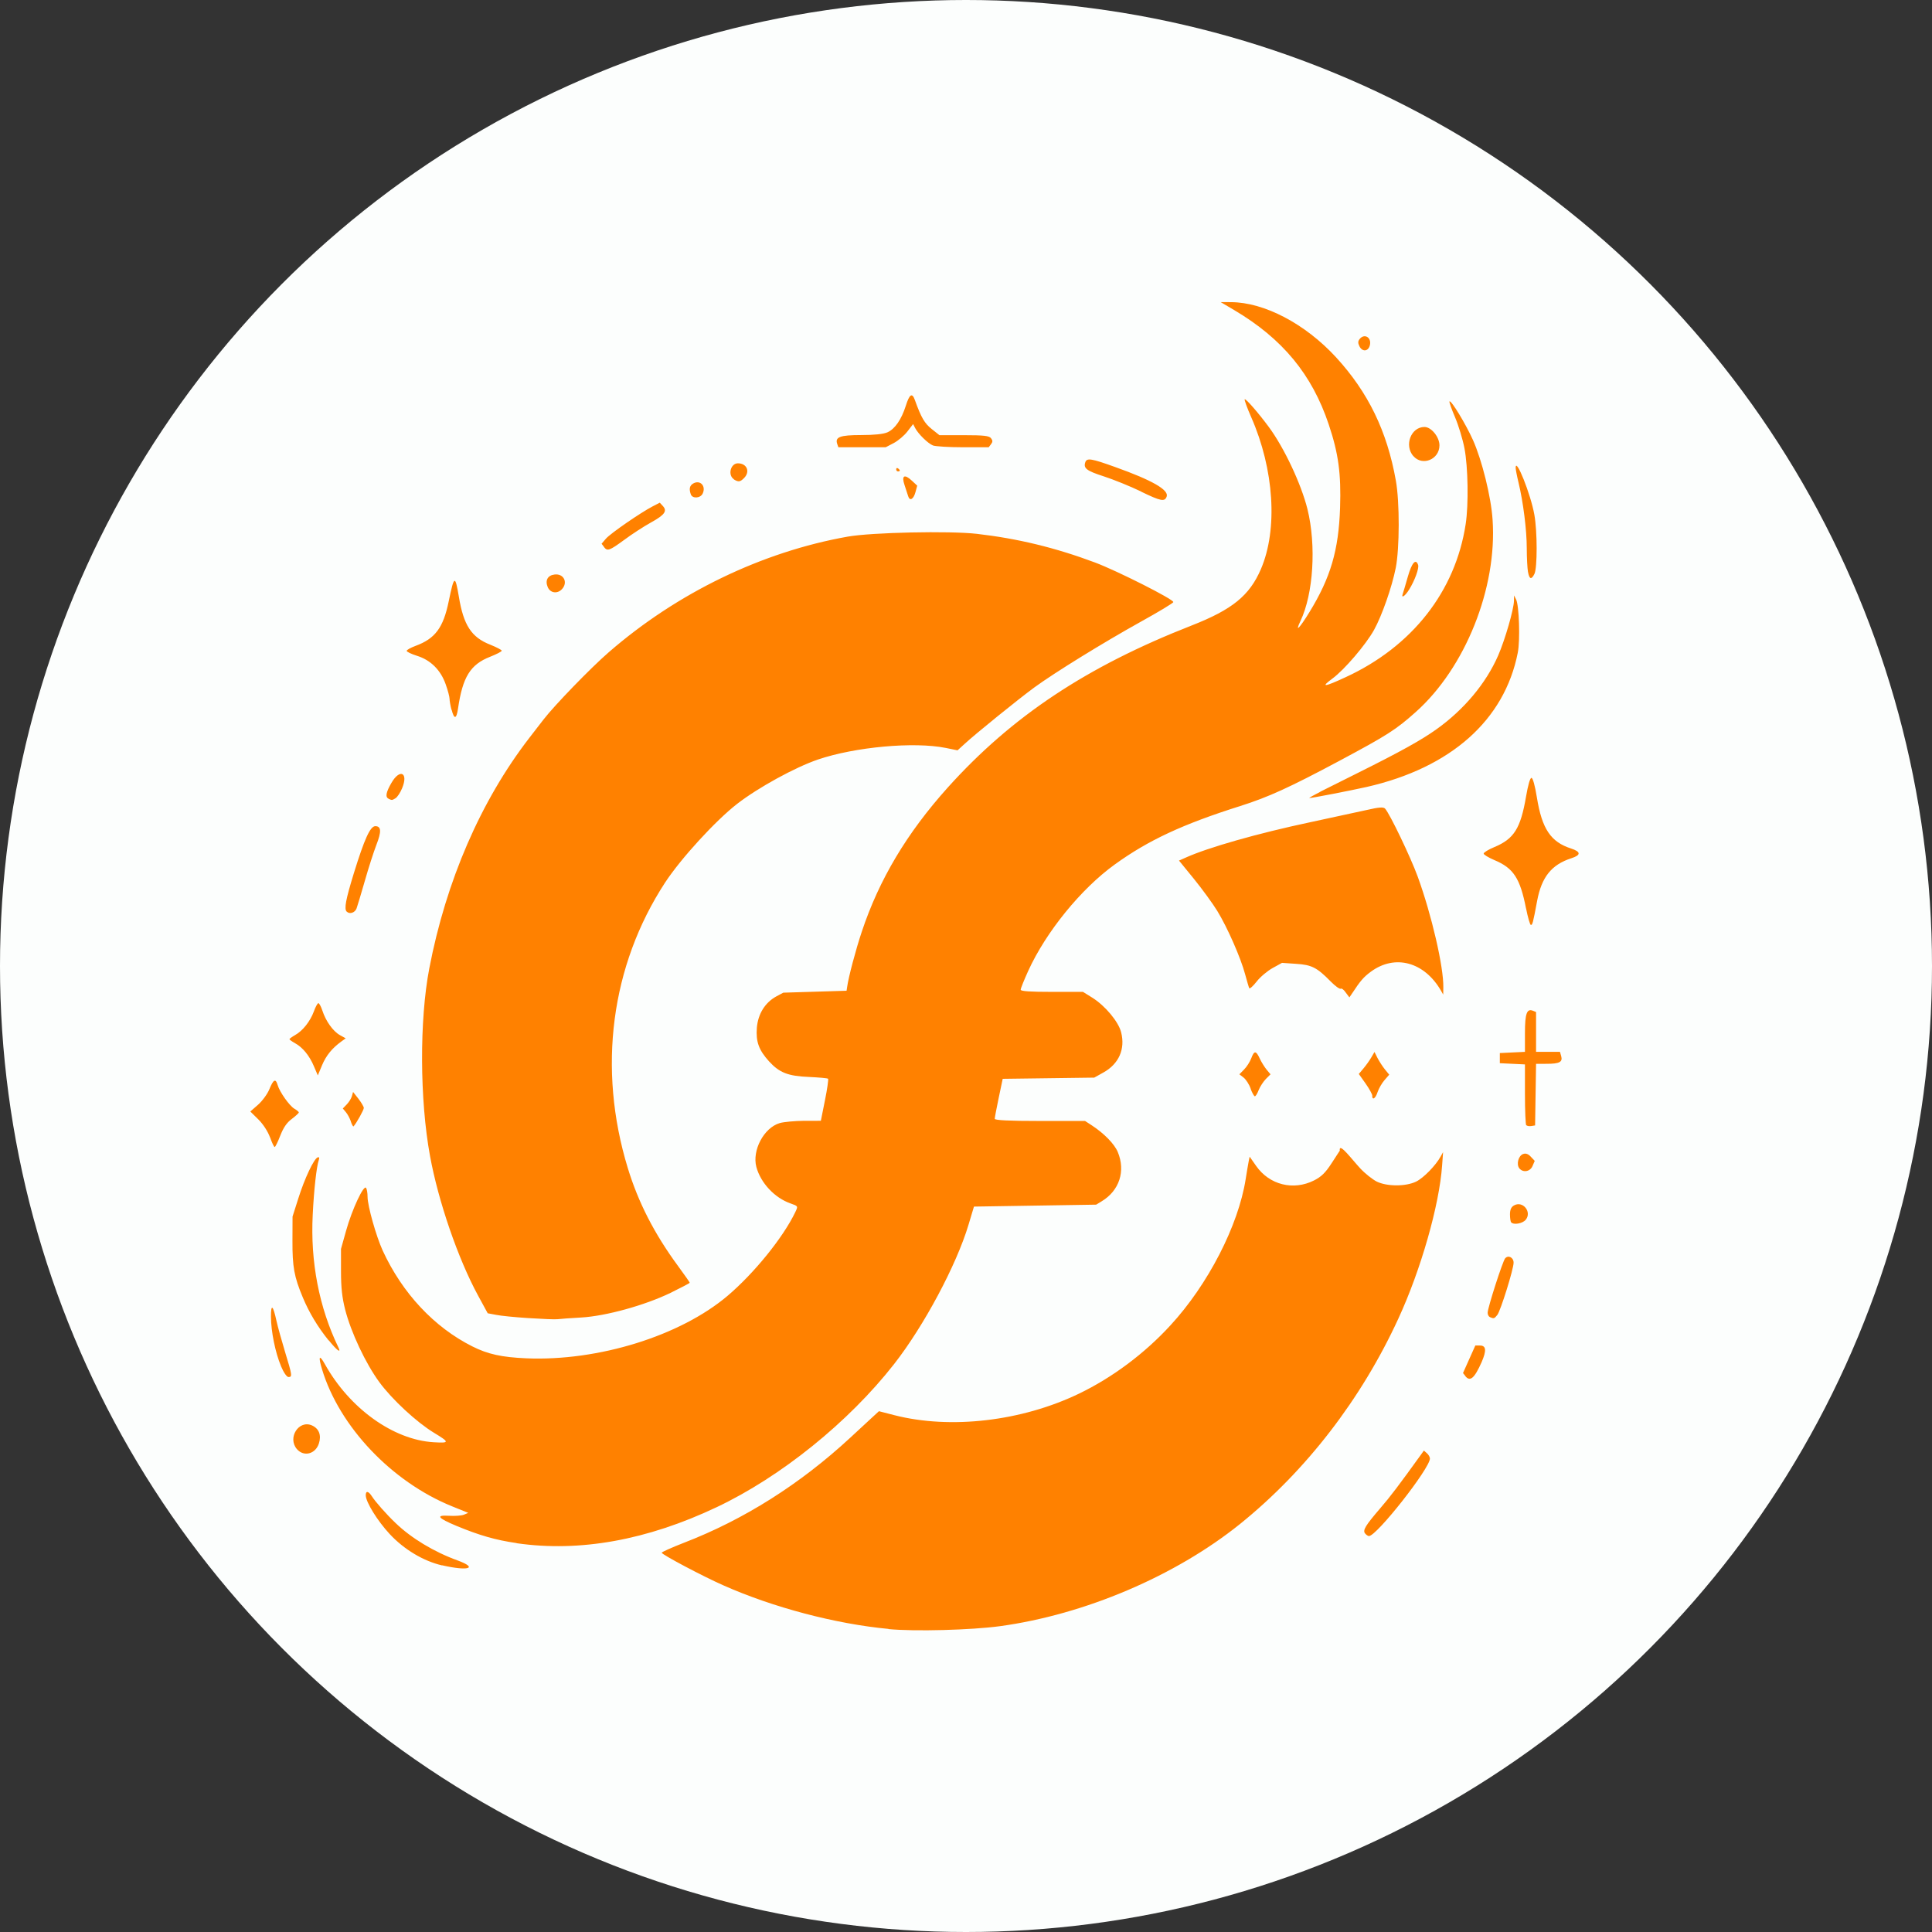 <?xml version="1.0" encoding="UTF-8" standalone="no"?>
<!-- Created with Inkscape (http://www.inkscape.org/) -->

<svg
   version="1.1"
   id="svg1"
   width="16"
   height="16"
   viewBox="0 0 16 16"
   xmlns="http://www.w3.org/2000/svg"
   xmlns:svg="http://www.w3.org/2000/svg">
  <rect x="0" y="0" width="16" height="16" fill="#333333" stroke="none"/>
  <defs
     id="defs1" />
  <g
     id="g1">
    <circle
       style="opacity:1;fill:#fcfefd;fill-opacity:1;stroke-width:0.911"
       id="path799"
       cx="8"
       cy="8"
       r="8" />
    <g
       id="g286"
       transform="translate(-18.385,-11.225)">
      <path
         style="opacity:0;fill:#fefefe"
         d="m 18.385,19.225 v -8 h 8 8 v 8 8 h -8 -8 z m 8.781,3.477 c 0.713,-0.09 1.473,-0.389 2.016,-0.791 0.555,-0.412 1.019,-0.967 1.33,-1.592 0.188,-0.377 0.343,-0.879 0.367,-1.186 l 0.008,-0.103 -0.02,0.034 c -0.042,0.07 -0.144,0.166 -0.206,0.194 -0.086,0.039 -0.245,0.039 -0.332,-3.11e-4 -0.036,-0.016 -0.097,-0.061 -0.137,-0.101 -0.071,-0.07 -0.118,-0.082 -0.118,-0.029 0,0.037 -0.022,0.007 -0.039,-0.054 l -0.016,-0.055 -0.068,0.097 c -0.052,0.074 -0.086,0.105 -0.148,0.134 -0.173,0.081 -0.373,0.035 -0.485,-0.112 l -0.055,-0.072 -0.008,0.037 c -0.004,0.02 -0.016,0.082 -0.025,0.138 -0.061,0.36 -0.316,0.816 -0.632,1.133 -0.218,0.218 -0.488,0.404 -0.768,0.528 -0.481,0.214 -1.077,0.278 -1.55,0.167 l -0.13,-0.031 -0.051,0.043 c -0.028,0.024 -0.114,0.096 -0.19,0.162 -0.422,0.36 -0.894,0.636 -1.398,0.815 -0.102,0.036 -0.186,0.071 -0.186,0.077 -3.1e-4,0.014 0.343,0.182 0.515,0.252 0.419,0.172 0.946,0.3 1.391,0.338 0.221,0.019 0.698,0.008 0.938,-0.023 z m -4.46,-0.456 c 0.018,-0.007 -0.013,-0.024 -0.096,-0.052 -0.199,-0.067 -0.388,-0.173 -0.52,-0.289 -0.077,-0.069 -0.172,-0.167 -0.2,-0.208 -0.029,-0.042 -0.052,-0.046 -0.051,-0.008 2.78e-4,0.052 0.097,0.196 0.201,0.299 0.069,0.069 0.143,0.123 0.221,0.162 0.157,0.079 0.37,0.124 0.446,0.095 z m 1.085,-0.185 c 0.886,-0.108 1.853,-0.649 2.481,-1.389 0.251,-0.296 0.525,-0.768 0.626,-1.08 l 0.046,-0.141 0.514,-0.008 0.514,-0.008 0.047,-0.026 c 0.148,-0.082 0.201,-0.234 0.134,-0.382 -0.029,-0.063 -0.114,-0.144 -0.22,-0.208 l -0.055,-0.033 -0.379,-5.9e-5 c -0.257,-3.9e-5 -0.379,-0.005 -0.379,-0.017 0,-0.009 0.015,-0.083 0.034,-0.163 l 0.034,-0.146 0.385,-0.005 0.385,-0.005 0.078,-0.04 c 0.129,-0.066 0.183,-0.181 0.148,-0.311 -0.022,-0.082 -0.134,-0.206 -0.242,-0.268 l -0.078,-0.045 -0.262,-1.47e-4 c -0.179,-10e-5 -0.262,-0.005 -0.262,-0.017 0,-0.009 0.028,-0.074 0.063,-0.145 0.149,-0.302 0.443,-0.636 0.727,-0.825 0.282,-0.188 0.572,-0.313 1.054,-0.453 0.09,-0.026 0.23,-0.074 0.312,-0.107 0.181,-0.072 0.852,-0.402 0.964,-0.473 0.464,-0.297 0.764,-0.786 0.835,-1.361 0.044,-0.359 -0.073,-0.815 -0.283,-1.108 -0.036,-0.05 -0.068,-0.088 -0.072,-0.085 -0.004,0.004 0.018,0.058 0.047,0.122 0.029,0.064 0.065,0.172 0.079,0.24 0.03,0.145 0.035,0.438 0.01,0.588 -0.086,0.52 -0.449,0.947 -1.008,1.185 -0.181,0.077 -0.214,0.08 -0.11,0.01 0.101,-0.068 0.281,-0.261 0.349,-0.376 0.067,-0.111 0.15,-0.331 0.182,-0.481 0.033,-0.152 0.033,-0.51 0.001,-0.676 -0.114,-0.587 -0.493,-1.081 -0.99,-1.29 -0.145,-0.061 -0.278,-0.092 -0.395,-0.092 l -0.086,-3.3e-4 0.114,0.062 c 0.405,0.221 0.653,0.497 0.794,0.886 0.082,0.227 0.105,0.381 0.096,0.646 -0.012,0.33 -0.079,0.54 -0.257,0.809 -0.084,0.126 -0.124,0.163 -0.075,0.069 0.109,-0.21 0.134,-0.584 0.059,-0.866 -0.052,-0.196 -0.195,-0.476 -0.325,-0.638 -0.087,-0.108 -0.194,-0.222 -0.202,-0.214 -0.004,0.004 0.02,0.067 0.054,0.139 0.193,0.404 0.226,0.869 0.082,1.178 -0.095,0.204 -0.24,0.312 -0.581,0.436 -0.452,0.163 -0.859,0.355 -1.178,0.556 -0.654,0.41 -1.18,0.952 -1.453,1.496 -0.115,0.229 -0.235,0.574 -0.262,0.747 l -0.005,0.031 -0.265,0.008 -0.265,0.008 -0.059,0.029 c -0.094,0.047 -0.154,0.135 -0.163,0.242 -0.01,0.108 0.016,0.173 0.102,0.261 0.087,0.088 0.16,0.114 0.335,0.121 0.083,0.003 0.155,0.009 0.16,0.014 0.004,0.004 -0.007,0.08 -0.026,0.167 l -0.034,0.159 -0.142,8.7e-5 c -0.078,4.8e-5 -0.17,0.008 -0.204,0.017 -0.133,0.037 -0.234,0.212 -0.196,0.341 0.036,0.123 0.153,0.238 0.286,0.281 0.066,0.021 0.065,0.021 0.041,0.068 -0.103,0.196 -0.345,0.473 -0.568,0.647 -0.397,0.311 -1.085,0.508 -1.69,0.484 -0.206,-0.008 -0.323,-0.032 -0.454,-0.092 -0.32,-0.149 -0.587,-0.411 -0.753,-0.743 -0.056,-0.111 -0.127,-0.344 -0.127,-0.417 -1.32e-4,-0.027 -0.006,-0.058 -0.012,-0.068 -0.019,-0.029 -0.118,0.167 -0.168,0.332 l -0.043,0.141 5.8e-5,0.172 c 4.3e-5,0.129 0.009,0.203 0.034,0.297 0.049,0.179 0.171,0.417 0.288,0.564 0.106,0.134 0.312,0.309 0.457,0.391 0.134,0.075 0.134,0.082 -0.002,0.074 -0.338,-0.018 -0.706,-0.262 -0.912,-0.604 -0.048,-0.079 -0.057,-0.063 -0.024,0.039 0.145,0.444 0.585,0.871 1.09,1.061 l 0.138,0.052 -0.036,0.014 c -0.02,0.007 -0.076,0.011 -0.125,0.009 -0.116,-0.006 -0.097,0.017 0.063,0.079 0.378,0.145 0.756,0.188 1.19,0.135 z m 6.554,-0.114 c 0.147,-0.131 0.431,-0.487 0.431,-0.542 0,-0.011 -0.011,-0.03 -0.025,-0.041 l -0.025,-0.021 -0.026,0.033 c -0.181,0.231 -0.259,0.326 -0.339,0.412 -0.128,0.137 -0.151,0.172 -0.129,0.198 0.026,0.031 0.042,0.026 0.114,-0.038 z M 21.4,21.351 c 0.039,-0.021 0.065,-0.102 0.048,-0.147 -0.019,-0.051 -0.096,-0.081 -0.144,-0.055 -0.05,0.027 -0.075,0.062 -0.075,0.109 -0.001,0.082 0.095,0.134 0.171,0.093 z m 9.753,-0.59 c 0.038,-0.046 0.094,-0.174 0.089,-0.203 -0.003,-0.017 -0.02,-0.027 -0.044,-0.027 h -0.039 l -0.052,0.106 -0.052,0.106 0.019,0.023 c 0.025,0.03 0.052,0.029 0.08,-0.005 z m -9.94,-0.006 c 0,-0.01 -0.024,-0.089 -0.053,-0.176 -0.029,-0.087 -0.062,-0.197 -0.073,-0.244 -0.029,-0.119 -0.046,-0.131 -0.046,-0.03 5.64e-4,0.177 0.092,0.468 0.147,0.468 0.013,0 0.024,-0.008 0.024,-0.018 z m 0.393,-0.213 c -0.161,-0.308 -0.235,-0.661 -0.215,-1.025 0.011,-0.196 0.032,-0.375 0.051,-0.424 0.007,-0.019 0.004,-0.026 -0.009,-0.021 -0.031,0.01 -0.109,0.163 -0.162,0.318 l -0.049,0.141 -7.82e-4,0.188 c -10e-4,0.247 0.046,0.404 0.181,0.611 0.09,0.138 0.253,0.309 0.203,0.213 z m 2.04,-0.23 c 0.207,-0.011 0.533,-0.094 0.749,-0.19 0.089,-0.04 0.162,-0.075 0.162,-0.078 0,-0.003 -0.043,-0.06 -0.096,-0.127 -0.132,-0.165 -0.256,-0.361 -0.325,-0.511 -0.262,-0.57 -0.304,-1.227 -0.116,-1.809 0.117,-0.361 0.319,-0.683 0.615,-0.982 0.215,-0.217 0.394,-0.347 0.655,-0.479 0.232,-0.117 0.427,-0.181 0.681,-0.223 0.215,-0.035 0.579,-0.042 0.737,-0.012 l 0.099,0.018 0.059,-0.05 c 0.094,-0.08 0.454,-0.348 0.586,-0.438 0.17,-0.114 0.578,-0.347 0.898,-0.511 0.148,-0.076 0.27,-0.144 0.27,-0.151 0,-0.023 -0.47,-0.242 -0.656,-0.306 -0.336,-0.116 -0.651,-0.186 -0.994,-0.223 -0.229,-0.024 -0.884,-0.011 -1.084,0.022 -0.72,0.118 -1.434,0.436 -2.008,0.896 -0.152,0.122 -0.456,0.411 -0.548,0.521 -0.025,0.03 -0.078,0.094 -0.117,0.141 -0.409,0.49 -0.701,1.111 -0.841,1.789 -0.083,0.4 -0.08,1.018 0.006,1.451 0.071,0.354 0.236,0.798 0.404,1.082 l 0.081,0.138 0.07,0.013 c 0.083,0.015 0.459,0.039 0.515,0.033 0.021,-0.002 0.111,-0.008 0.199,-0.013 z m 7.695,-0.02 c 0.028,-0.032 0.137,-0.355 0.137,-0.405 0,-0.04 -0.045,-0.061 -0.071,-0.033 -0.022,0.023 -0.148,0.383 -0.148,0.422 0,0.022 0.018,0.039 0.048,0.043 0.005,6.79e-4 0.02,-0.011 0.033,-0.026 z m 0.238,-0.737 c 0.055,-0.061 -0.025,-0.151 -0.099,-0.112 -0.024,0.013 -0.033,0.033 -0.033,0.069 0,0.028 0.005,0.056 0.01,0.062 0.021,0.021 0.095,0.009 0.121,-0.02 z m 0.059,-0.416 0.018,-0.04 -0.032,-0.032 c -0.04,-0.04 -0.094,-0.027 -0.108,0.027 -0.02,0.081 0.087,0.121 0.122,0.045 z m -10.519,-0.235 c 0.026,-0.062 0.054,-0.1 0.096,-0.129 0.033,-0.023 0.06,-0.045 0.06,-0.05 3.26e-4,-0.005 -0.016,-0.018 -0.037,-0.029 -0.042,-0.022 -0.124,-0.13 -0.141,-0.184 -0.016,-0.052 -0.035,-0.043 -0.069,0.033 -0.017,0.037 -0.059,0.092 -0.095,0.12 l -0.065,0.052 0.069,0.063 c 0.041,0.038 0.08,0.093 0.097,0.137 0.016,0.041 0.033,0.074 0.039,0.074 0.006,0 0.027,-0.039 0.047,-0.088 z m 0.664,-0.136 c 0.05,-0.073 0.049,-0.084 -0.006,-0.149 l -0.045,-0.052 -0.011,0.033 c -0.006,0.018 -0.025,0.047 -0.043,0.064 l -0.033,0.03 0.025,0.028 c 0.014,0.015 0.033,0.048 0.042,0.073 0.009,0.025 0.02,0.042 0.024,0.039 0.004,-0.004 0.024,-0.033 0.046,-0.065 z m 9.88,-0.179 0.004,-0.238 0.089,-2.39e-4 c 0.107,-2.87e-4 0.136,-0.015 0.121,-0.06 l -0.011,-0.033 h -0.101 -0.101 v -0.155 -0.155 l -0.025,-0.01 c -0.053,-0.02 -0.068,0.019 -0.068,0.172 v 0.146 l -0.105,0.005 -0.105,0.005 v 0.039 0.039 l 0.105,0.005 0.105,0.005 v 0.231 c 0,0.127 0.005,0.236 0.011,0.242 0.006,0.006 0.025,0.009 0.043,0.006 l 0.032,-0.005 z m -1.326,-0.023 c 0.01,-0.028 0.036,-0.069 0.058,-0.092 l 0.04,-0.042 -0.036,-0.041 c -0.02,-0.023 -0.048,-0.062 -0.062,-0.088 l -0.025,-0.046 -0.027,0.043 c -0.015,0.024 -0.045,0.062 -0.066,0.085 l -0.039,0.042 0.056,0.074 c 0.031,0.041 0.056,0.083 0.056,0.095 0,0.039 0.028,0.022 0.046,-0.029 z m -0.998,-0.014 c 0.011,-0.027 0.038,-0.065 0.06,-0.085 l 0.04,-0.037 -0.033,-0.036 c -0.018,-0.02 -0.044,-0.059 -0.058,-0.086 -0.032,-0.063 -0.047,-0.064 -0.072,-0.002 -0.011,0.027 -0.038,0.065 -0.06,0.086 l -0.04,0.037 0.036,0.025 c 0.02,0.014 0.047,0.052 0.06,0.086 0.013,0.034 0.03,0.061 0.036,0.061 0.007,0 0.021,-0.022 0.032,-0.049 z m -7.788,-0.312 c 0.025,-0.022 0.062,-0.052 0.082,-0.065 l 0.037,-0.025 -0.048,-0.025 c -0.059,-0.03 -0.121,-0.109 -0.149,-0.19 -0.012,-0.034 -0.027,-0.06 -0.034,-0.058 -0.007,0.002 -0.024,0.031 -0.037,0.065 -0.03,0.075 -0.093,0.149 -0.157,0.182 -0.026,0.013 -0.047,0.028 -0.047,0.031 0,0.004 0.021,0.018 0.046,0.031 0.065,0.034 0.121,0.098 0.159,0.18 l 0.032,0.07 0.036,-0.078 c 0.02,-0.043 0.056,-0.096 0.081,-0.119 z m 8.618,-0.509 c 0.05,-0.069 0.163,-0.142 0.248,-0.16 0.173,-0.038 0.341,0.041 0.447,0.211 l 0.019,0.03 9.19e-4,-0.056 c 0.003,-0.159 -0.098,-0.562 -0.215,-0.858 -0.061,-0.154 -0.233,-0.485 -0.273,-0.527 -0.014,-0.015 -0.05,-0.012 -0.159,0.011 -0.077,0.016 -0.288,0.059 -0.469,0.094 -0.44,0.086 -0.861,0.196 -1.048,0.275 l -0.054,0.023 0.126,0.142 c 0.069,0.078 0.157,0.19 0.196,0.248 0.085,0.129 0.198,0.365 0.235,0.492 0.015,0.052 0.03,0.099 0.034,0.106 0.004,0.007 0.032,-0.016 0.062,-0.051 0.03,-0.035 0.091,-0.082 0.134,-0.104 l 0.079,-0.04 0.118,0.007 c 0.131,0.008 0.176,0.029 0.29,0.136 0.039,0.036 0.077,0.062 0.085,0.057 0.008,-0.005 0.027,0.008 0.043,0.03 l 0.028,0.039 0.019,-0.027 c 0.01,-0.015 0.035,-0.049 0.055,-0.076 z m 1.473,-0.494 c 0.004,-0.019 0.019,-0.088 0.032,-0.152 0.038,-0.184 0.121,-0.28 0.286,-0.329 0.083,-0.025 0.083,-0.051 -0.001,-0.076 -0.171,-0.05 -0.245,-0.152 -0.287,-0.395 -0.016,-0.093 -0.034,-0.153 -0.045,-0.153 -0.011,0 -0.029,0.057 -0.045,0.145 -0.045,0.246 -0.1,0.327 -0.265,0.391 -0.05,0.019 -0.09,0.042 -0.09,0.051 0,0.009 0.041,0.031 0.09,0.051 0.16,0.062 0.216,0.14 0.266,0.375 0.028,0.13 0.046,0.158 0.061,0.094 z m -9.883,-0.094 c 0.008,-0.019 0.039,-0.116 0.07,-0.215 0.031,-0.099 0.074,-0.223 0.097,-0.277 0.044,-0.104 0.041,-0.145 -0.009,-0.145 -0.042,0 -0.091,0.099 -0.18,0.365 -0.068,0.204 -0.082,0.274 -0.06,0.296 0.023,0.023 0.069,0.009 0.083,-0.025 z m 0.327,-0.855 c 0.015,-0.008 0.04,-0.043 0.056,-0.077 0.055,-0.121 -0.018,-0.155 -0.089,-0.042 -0.047,0.074 -0.054,0.111 -0.023,0.124 0.028,0.011 0.027,0.012 0.057,-0.004 z m 7.862,-0.032 c 0.4,-0.07 0.603,-0.125 0.805,-0.219 0.405,-0.187 0.678,-0.502 0.758,-0.876 0.021,-0.097 0.011,-0.369 -0.014,-0.414 l -0.018,-0.03 -4.75e-4,0.041 c -7.63e-4,0.066 -0.074,0.302 -0.132,0.425 -0.103,0.216 -0.287,0.419 -0.517,0.571 -0.127,0.083 -0.305,0.175 -0.656,0.336 -0.363,0.167 -0.422,0.195 -0.413,0.197 0.005,7.39e-4 0.089,-0.013 0.188,-0.03 z M 22.611,15.596 c 0.038,-0.245 0.103,-0.342 0.27,-0.402 0.054,-0.019 0.098,-0.041 0.098,-0.047 0,-0.006 -0.043,-0.027 -0.096,-0.046 -0.158,-0.058 -0.224,-0.151 -0.264,-0.373 -0.031,-0.171 -0.04,-0.167 -0.085,0.036 -0.046,0.205 -0.113,0.289 -0.278,0.345 -0.041,0.014 -0.074,0.031 -0.074,0.038 0,0.007 0.039,0.024 0.087,0.038 0.115,0.033 0.2,0.111 0.241,0.221 0.018,0.047 0.032,0.097 0.032,0.112 1.47e-4,0.045 0.032,0.144 0.046,0.144 0.007,0 0.018,-0.03 0.024,-0.066 z m 7.988,-0.922 c 0.048,-0.071 0.086,-0.167 0.076,-0.193 -0.02,-0.052 -0.053,-0.017 -0.086,0.092 -0.019,0.062 -0.038,0.122 -0.043,0.133 -0.015,0.039 0.019,0.018 0.053,-0.031 z m -7.114,-0.005 c 0.053,-0.053 0.014,-0.122 -0.063,-0.113 -0.058,0.007 -0.08,0.046 -0.057,0.098 0.021,0.047 0.081,0.054 0.119,0.016 z m 8.166,-0.118 c 0.025,-0.047 0.025,-0.328 -4.44e-4,-0.459 -0.031,-0.158 -0.157,-0.451 -0.157,-0.364 0,0.012 0.011,0.062 0.024,0.112 0.04,0.155 0.07,0.371 0.07,0.512 9.8e-5,0.21 0.022,0.277 0.064,0.199 z M 24.01,14.287 c 0.064,-0.043 0.165,-0.103 0.223,-0.133 0.115,-0.059 0.138,-0.089 0.099,-0.128 l -0.025,-0.025 -0.059,0.028 c -0.101,0.048 -0.355,0.209 -0.394,0.251 l -0.037,0.039 0.02,0.024 c 0.03,0.036 0.045,0.031 0.172,-0.055 z m 4.553,-0.336 c 0.02,-0.051 -0.123,-0.126 -0.432,-0.228 -0.203,-0.067 -0.238,-0.072 -0.251,-0.037 -0.018,0.047 0.01,0.066 0.155,0.109 0.081,0.024 0.223,0.077 0.315,0.118 0.166,0.074 0.198,0.079 0.214,0.038 z m -2.11,-0.035 0.014,-0.049 -0.044,-0.038 c -0.063,-0.054 -0.089,-0.04 -0.062,0.034 0.012,0.031 0.025,0.07 0.031,0.086 0.013,0.041 0.046,0.024 0.062,-0.033 z m -1.788,0.013 c 0.031,-0.058 -0.02,-0.11 -0.079,-0.079 -0.031,0.017 -0.037,0.041 -0.021,0.084 0.013,0.035 0.08,0.031 0.099,-0.005 z m 0.347,-0.121 c 0.055,-0.049 0.025,-0.115 -0.051,-0.115 -0.087,0 -0.079,0.137 0.008,0.14 0.008,2.61e-4 0.027,-0.011 0.043,-0.025 z m 1.31,-0.059 c 0,-0.004 -0.007,-0.011 -0.016,-0.017 -0.009,-0.005 -0.016,-0.002 -0.016,0.007 0,0.009 0.007,0.017 0.016,0.017 0.009,0 0.016,-0.003 0.016,-0.007 z m 4.493,-0.11 c 0.051,-0.051 0.05,-0.118 -0.002,-0.179 -0.05,-0.059 -0.112,-0.063 -0.173,-0.011 -0.032,0.028 -0.043,0.051 -0.043,0.093 0,0.12 0.135,0.18 0.218,0.097 z m -4.545,-0.104 c 0.037,-0.018 0.089,-0.058 0.115,-0.09 l 0.048,-0.057 0.018,0.031 c 0.026,0.045 0.107,0.118 0.149,0.135 0.02,0.008 0.134,0.014 0.252,0.014 h 0.216 l 0.019,-0.023 c 0.016,-0.019 0.016,-0.028 0,-0.047 -0.015,-0.019 -0.061,-0.023 -0.226,-0.023 h -0.207 l -0.065,-0.047 c -0.06,-0.044 -0.087,-0.086 -0.141,-0.224 -0.024,-0.06 -0.046,-0.048 -0.077,0.045 -0.036,0.105 -0.09,0.178 -0.153,0.204 -0.033,0.014 -0.112,0.022 -0.222,0.022 -0.177,0 -0.221,0.015 -0.2,0.07 l 0.009,0.024 h 0.199 0.199 z m 3.999,-0.758 c 0.015,-0.06 -0.048,-0.094 -0.087,-0.046 -0.014,0.017 -0.014,0.031 -0.001,0.055 0.025,0.046 0.076,0.041 0.088,-0.009 z"
         id="path287" />
      <path
         style="fill:#ff8100;fill-opacity:1;stroke-width:1.027"
         d="m 25.744,24.715 c -0.438,-0.041 -0.958,-0.178 -1.371,-0.362 -0.17,-0.075 -0.509,-0.255 -0.508,-0.269 1.29e-4,-0.006 0.083,-0.043 0.183,-0.082 0.498,-0.192 0.963,-0.486 1.379,-0.871 0.075,-0.07 0.16,-0.148 0.187,-0.173 l 0.05,-0.046 0.128,0.033 c 0.466,0.119 1.054,0.05 1.528,-0.178 0.276,-0.133 0.542,-0.331 0.757,-0.565 0.312,-0.338 0.563,-0.826 0.624,-1.211 0.009,-0.06 0.021,-0.126 0.025,-0.148 l 0.008,-0.039 0.054,0.077 c 0.11,0.157 0.308,0.206 0.479,0.12 0.061,-0.031 0.095,-0.064 0.146,-0.143 l 0.067,-0.103 0.015,0.059 c 0.017,0.066 -0.015,-0.028 -0.015,-0.068 0,-0.056 0.101,0.081 0.171,0.156 0.039,0.042 0.1,0.09 0.135,0.108 0.085,0.042 0.242,0.042 0.327,3.32e-4 0.061,-0.03 0.162,-0.133 0.203,-0.208 l 0.02,-0.036 -0.008,0.11 c -0.023,0.329 -0.176,0.865 -0.362,1.268 -0.307,0.668 -0.765,1.261 -1.312,1.702 -0.535,0.43 -1.285,0.75 -1.988,0.846 -0.236,0.032 -0.706,0.045 -0.924,0.024 z m -3.698,-0.526 c -0.155,-0.036 -0.315,-0.132 -0.434,-0.26 -0.102,-0.11 -0.197,-0.264 -0.198,-0.32 -1.99e-4,-0.04 0.022,-0.037 0.051,0.008 0.027,0.043 0.12,0.149 0.197,0.222 0.13,0.125 0.317,0.238 0.513,0.309 0.174,0.064 0.088,0.09 -0.129,0.04 z m 0.616,-0.185 c -0.172,-0.025 -0.305,-0.063 -0.496,-0.142 -0.158,-0.066 -0.176,-0.091 -0.062,-0.084 0.048,0.003 0.103,-0.001 0.123,-0.009 l 0.036,-0.015 -0.136,-0.055 c -0.499,-0.203 -0.932,-0.66 -1.075,-1.134 -0.033,-0.109 -0.023,-0.126 0.024,-0.042 0.204,0.366 0.566,0.626 0.9,0.646 0.134,0.008 0.134,0.001 0.002,-0.079 -0.143,-0.087 -0.346,-0.275 -0.451,-0.418 -0.115,-0.157 -0.235,-0.412 -0.284,-0.603 -0.025,-0.1 -0.034,-0.18 -0.034,-0.317 l -5.7e-5,-0.184 0.042,-0.15 c 0.049,-0.176 0.147,-0.386 0.166,-0.355 0.007,0.011 0.012,0.044 0.012,0.073 3.48e-4,0.077 0.071,0.326 0.125,0.445 0.163,0.354 0.426,0.635 0.742,0.794 0.129,0.065 0.244,0.09 0.448,0.099 0.597,0.025 1.275,-0.186 1.667,-0.518 0.22,-0.187 0.459,-0.482 0.56,-0.692 0.024,-0.051 0.025,-0.05 -0.04,-0.073 -0.131,-0.046 -0.246,-0.169 -0.282,-0.301 -0.037,-0.138 0.062,-0.325 0.193,-0.364 0.034,-0.01 0.125,-0.018 0.201,-0.019 l 0.14,-9.4e-5 0.034,-0.17 c 0.019,-0.093 0.03,-0.174 0.026,-0.178 -0.004,-0.005 -0.075,-0.011 -0.158,-0.015 -0.173,-0.007 -0.245,-0.035 -0.331,-0.129 -0.085,-0.094 -0.11,-0.163 -0.101,-0.279 0.01,-0.115 0.068,-0.208 0.161,-0.259 l 0.058,-0.031 0.262,-0.008 0.262,-0.008 0.005,-0.033 c 0.011,-0.08 0.071,-0.307 0.121,-0.456 0.144,-0.433 0.374,-0.818 0.713,-1.195 0.531,-0.59 1.15,-1.001 2.019,-1.341 0.337,-0.132 0.479,-0.248 0.573,-0.466 0.142,-0.33 0.11,-0.827 -0.08,-1.259 -0.034,-0.077 -0.058,-0.144 -0.054,-0.148 0.008,-0.009 0.114,0.113 0.199,0.228 0.128,0.173 0.269,0.473 0.321,0.682 0.074,0.301 0.049,0.701 -0.058,0.926 -0.048,0.101 -0.009,0.062 0.074,-0.073 0.176,-0.287 0.242,-0.513 0.254,-0.865 0.009,-0.283 -0.013,-0.448 -0.094,-0.69 -0.139,-0.415 -0.383,-0.71 -0.783,-0.947 l -0.112,-0.066 0.085,3.53e-4 c 0.276,0.001 0.615,0.179 0.87,0.456 0.267,0.291 0.423,0.612 0.496,1.022 0.032,0.178 0.031,0.561 -0.001,0.723 -0.032,0.16 -0.114,0.395 -0.18,0.514 -0.068,0.122 -0.245,0.329 -0.344,0.402 -0.102,0.075 -0.07,0.072 0.109,-0.011 0.551,-0.254 0.909,-0.711 0.994,-1.267 0.025,-0.161 0.02,-0.474 -0.01,-0.629 -0.014,-0.073 -0.049,-0.189 -0.078,-0.257 -0.029,-0.068 -0.05,-0.127 -0.046,-0.131 0.013,-0.014 0.137,0.191 0.195,0.321 0.074,0.166 0.15,0.471 0.162,0.659 0.039,0.565 -0.226,1.227 -0.637,1.593 -0.165,0.147 -0.234,0.191 -0.636,0.406 -0.407,0.217 -0.583,0.298 -0.817,0.372 -0.475,0.15 -0.761,0.283 -1.039,0.484 -0.28,0.202 -0.57,0.559 -0.717,0.882 -0.034,0.075 -0.062,0.144 -0.062,0.155 0,0.013 0.081,0.018 0.258,0.018 l 0.258,1.57e-4 0.077,0.048 c 0.107,0.067 0.217,0.199 0.239,0.287 0.035,0.139 -0.019,0.261 -0.146,0.332 l -0.077,0.043 -0.379,0.005 -0.379,0.005 -0.033,0.157 c -0.018,0.086 -0.033,0.165 -0.033,0.174 0,0.012 0.12,0.018 0.374,0.018 l 0.374,6.2e-5 0.054,0.035 c 0.104,0.068 0.189,0.155 0.217,0.222 0.066,0.158 0.013,0.32 -0.133,0.408 l -0.046,0.028 -0.506,0.008 -0.506,0.008 -0.045,0.15 c -0.1,0.334 -0.369,0.838 -0.617,1.155 -0.376,0.48 -0.936,0.932 -1.468,1.184 -0.578,0.274 -1.135,0.374 -1.656,0.299 z m 7.028,-0.079 c -0.021,-0.028 0.002,-0.065 0.128,-0.212 0.079,-0.091 0.156,-0.193 0.334,-0.44 l 0.025,-0.035 0.025,0.022 c 0.014,0.012 0.025,0.032 0.025,0.044 0,0.081 -0.441,0.642 -0.505,0.642 -0.008,0 -0.023,-0.01 -0.032,-0.022 z m -8.846,-0.699 c -0.081,-0.094 0.016,-0.245 0.125,-0.196 0.058,0.026 0.079,0.081 0.057,0.149 -0.028,0.088 -0.125,0.113 -0.182,0.047 z m 9.676,-0.606 -0.019,-0.024 0.051,-0.114 0.051,-0.114 h 0.038 c 0.052,0 0.056,0.041 0.014,0.138 -0.06,0.135 -0.096,0.165 -0.136,0.114 z M 20.712,22.538 c -0.047,-0.111 -0.083,-0.288 -0.083,-0.41 -3.15e-4,-0.108 0.017,-0.095 0.045,0.033 0.011,0.051 0.044,0.168 0.072,0.261 0.059,0.193 0.061,0.207 0.028,0.207 -0.014,0 -0.04,-0.037 -0.062,-0.09 z m 0.394,-0.213 c -0.089,-0.11 -0.162,-0.231 -0.214,-0.357 -0.071,-0.169 -0.086,-0.253 -0.085,-0.468 l 7.71e-4,-0.2 0.048,-0.151 c 0.052,-0.165 0.129,-0.328 0.16,-0.339 0.013,-0.005 0.016,0.003 0.009,0.023 -0.018,0.052 -0.04,0.243 -0.05,0.453 -0.02,0.389 0.053,0.767 0.212,1.096 0.027,0.055 -0.01,0.029 -0.079,-0.057 z m 1.656,-0.184 c -0.11,-0.007 -0.231,-0.019 -0.269,-0.027 l -0.069,-0.013 -0.08,-0.147 c -0.165,-0.303 -0.329,-0.779 -0.398,-1.157 -0.085,-0.463 -0.088,-1.124 -0.006,-1.551 0.139,-0.725 0.426,-1.389 0.83,-1.912 0.039,-0.05 0.091,-0.118 0.116,-0.15 0.091,-0.118 0.39,-0.427 0.54,-0.557 0.566,-0.492 1.269,-0.832 1.98,-0.958 0.198,-0.035 0.843,-0.049 1.069,-0.023 0.338,0.039 0.649,0.114 0.98,0.238 0.183,0.069 0.647,0.303 0.647,0.327 0,0.008 -0.12,0.08 -0.266,0.161 -0.315,0.175 -0.718,0.424 -0.885,0.546 -0.131,0.096 -0.486,0.383 -0.578,0.468 l -0.058,0.053 -0.098,-0.02 c -0.264,-0.053 -0.751,-0.008 -1.058,0.096 -0.19,0.065 -0.493,0.231 -0.669,0.367 -0.179,0.139 -0.465,0.451 -0.597,0.652 -0.449,0.688 -0.561,1.539 -0.309,2.364 0.087,0.285 0.22,0.545 0.418,0.814 0.052,0.071 0.095,0.132 0.095,0.136 0,0.004 -0.072,0.041 -0.159,0.084 -0.213,0.103 -0.534,0.192 -0.739,0.204 -0.087,0.005 -0.175,0.011 -0.196,0.014 -0.021,0.003 -0.129,-0.002 -0.239,-0.009 z m 7.962,-0.008 c -0.011,-0.005 -0.019,-0.021 -0.019,-0.036 0,-0.041 0.124,-0.426 0.145,-0.451 0.026,-0.03 0.07,-0.007 0.07,0.036 0,0.053 -0.108,0.399 -0.135,0.433 -0.025,0.031 -0.029,0.032 -0.061,0.018 z m 0.176,-0.785 c -0.006,-0.006 -0.01,-0.036 -0.01,-0.066 0,-0.039 0.01,-0.061 0.033,-0.074 0.073,-0.042 0.151,0.054 0.097,0.119 -0.026,0.031 -0.099,0.044 -0.12,0.021 z m 0.067,-0.448 c -0.026,-0.034 -0.007,-0.104 0.032,-0.118 0.022,-0.008 0.043,-4.43e-4 0.064,0.023 l 0.032,0.034 -0.018,0.042 c -0.02,0.048 -0.08,0.058 -0.111,0.018 z M 20.621,20.644 c -0.017,-0.047 -0.055,-0.107 -0.095,-0.147 l -0.068,-0.067 0.064,-0.056 c 0.035,-0.031 0.078,-0.089 0.094,-0.129 0.033,-0.081 0.052,-0.091 0.068,-0.035 0.017,0.059 0.098,0.173 0.139,0.197 0.021,0.012 0.037,0.026 0.037,0.031 -3.22e-4,0.005 -0.027,0.03 -0.059,0.054 -0.042,0.031 -0.069,0.072 -0.095,0.138 -0.02,0.052 -0.041,0.094 -0.046,0.094 -0.006,0 -0.023,-0.036 -0.038,-0.079 z M 21.291,20.513 c -0.009,-0.027 -0.028,-0.062 -0.042,-0.078 l -0.025,-0.03 0.032,-0.033 c 0.018,-0.018 0.037,-0.049 0.043,-0.068 l 0.01,-0.036 0.044,0.056 c 0.024,0.031 0.044,0.065 0.045,0.076 5.13e-4,0.016 -0.061,0.127 -0.085,0.153 -0.004,0.004 -0.014,-0.015 -0.023,-0.041 z m 9.734,0.033 c -0.006,-0.006 -0.011,-0.123 -0.011,-0.259 v -0.247 l -0.104,-0.005 -0.104,-0.005 v -0.042 -0.042 l 0.104,-0.005 0.104,-0.005 v -0.156 c 0,-0.163 0.016,-0.205 0.067,-0.184 l 0.025,0.01 v 0.165 0.165 h 0.099 0.099 l 0.01,0.035 c 0.014,0.049 -0.014,0.064 -0.12,0.064 l -0.088,2.57e-4 -0.004,0.255 -0.004,0.255 -0.031,0.005 c -0.017,0.003 -0.036,-4.47e-4 -0.042,-0.007 z M 29.75,20.3 c 0,-0.012 -0.025,-0.058 -0.056,-0.102 l -0.056,-0.079 0.038,-0.045 c 0.021,-0.025 0.05,-0.065 0.065,-0.091 l 0.027,-0.046 0.025,0.05 c 0.014,0.027 0.041,0.069 0.061,0.094 l 0.036,0.044 -0.039,0.045 c -0.022,0.025 -0.047,0.069 -0.057,0.098 -0.017,0.054 -0.045,0.073 -0.045,0.031 z m -1.007,-0.059 c -0.013,-0.036 -0.04,-0.077 -0.059,-0.092 l -0.035,-0.027 0.039,-0.04 c 0.022,-0.022 0.048,-0.063 0.059,-0.092 0.025,-0.066 0.04,-0.066 0.071,0.002 0.014,0.03 0.04,0.071 0.057,0.092 l 0.032,0.038 -0.039,0.039 c -0.021,0.022 -0.048,0.063 -0.059,0.091 -0.011,0.029 -0.025,0.052 -0.032,0.052 -0.006,0 -0.023,-0.029 -0.036,-0.065 z m -7.758,-0.185 c -0.037,-0.088 -0.093,-0.157 -0.157,-0.192 -0.025,-0.014 -0.046,-0.029 -0.046,-0.033 0,-0.004 0.021,-0.019 0.047,-0.034 0.063,-0.035 0.125,-0.114 0.155,-0.195 0.013,-0.037 0.03,-0.068 0.037,-0.069 0.007,-0.002 0.022,0.026 0.034,0.062 0.028,0.086 0.088,0.171 0.146,0.203 l 0.047,0.026 -0.036,0.026 c -0.077,0.056 -0.126,0.116 -0.16,0.197 l -0.035,0.084 z m 8.545,-0.611 c -0.015,-0.023 -0.034,-0.037 -0.042,-0.032 -0.008,0.005 -0.046,-0.022 -0.084,-0.061 -0.112,-0.114 -0.156,-0.137 -0.286,-0.145 l -0.116,-0.008 -0.078,0.043 c -0.043,0.024 -0.103,0.074 -0.132,0.112 -0.03,0.038 -0.057,0.062 -0.061,0.055 -0.004,-0.007 -0.019,-0.059 -0.034,-0.114 -0.036,-0.136 -0.147,-0.389 -0.231,-0.526 -0.038,-0.062 -0.125,-0.181 -0.193,-0.265 l -0.124,-0.152 0.054,-0.024 c 0.185,-0.084 0.6,-0.202 1.034,-0.294 0.178,-0.038 0.386,-0.083 0.462,-0.1 0.108,-0.025 0.143,-0.027 0.157,-0.012 0.04,0.045 0.21,0.399 0.27,0.563 0.115,0.316 0.215,0.748 0.212,0.917 l -9.06e-4,0.06 -0.018,-0.032 c -0.138,-0.239 -0.381,-0.305 -0.581,-0.158 -0.061,0.045 -0.086,0.074 -0.159,0.185 l -0.019,0.028 z m 1.493,-0.696 c -0.049,-0.251 -0.104,-0.335 -0.262,-0.401 -0.049,-0.021 -0.089,-0.045 -0.089,-0.054 0,-0.009 0.04,-0.034 0.089,-0.054 0.163,-0.068 0.217,-0.155 0.262,-0.418 0.016,-0.093 0.033,-0.155 0.045,-0.155 0.011,0 0.029,0.063 0.045,0.163 0.042,0.26 0.115,0.368 0.283,0.422 0.083,0.027 0.083,0.055 0.001,0.081 -0.163,0.053 -0.245,0.155 -0.282,0.352 -0.035,0.188 -0.039,0.2 -0.052,0.2 -0.007,0 -0.025,-0.062 -0.04,-0.138 z m -9.767,0.026 c -0.022,-0.024 -0.008,-0.099 0.059,-0.317 0.088,-0.285 0.136,-0.391 0.178,-0.391 0.05,0 0.052,0.045 0.009,0.155 -0.022,0.057 -0.065,0.19 -0.095,0.296 -0.03,0.106 -0.062,0.209 -0.069,0.23 -0.013,0.036 -0.059,0.051 -0.081,0.026 z m 0.348,-0.935 c -0.03,-0.013 -0.023,-0.053 0.023,-0.132 0.07,-0.121 0.142,-0.084 0.088,0.045 -0.015,0.037 -0.04,0.074 -0.055,0.083 -0.029,0.017 -0.028,0.017 -0.056,0.005 z m 7.716,-0.059 c 0.055,-0.028 0.197,-0.099 0.316,-0.158 0.345,-0.172 0.522,-0.27 0.646,-0.359 0.227,-0.162 0.409,-0.379 0.51,-0.61 0.057,-0.131 0.13,-0.383 0.131,-0.454 l 4.69e-4,-0.044 0.017,0.033 c 0.025,0.047 0.035,0.338 0.014,0.442 -0.11,0.558 -0.554,0.952 -1.25,1.111 -0.133,0.03 -0.463,0.094 -0.476,0.092 -0.005,-7.89e-4 0.036,-0.024 0.091,-0.052 z M 22.124,17.103 c -0.009,-0.034 -0.016,-0.076 -0.016,-0.091 -4.7e-5,-0.016 -0.014,-0.07 -0.032,-0.12 -0.041,-0.117 -0.124,-0.201 -0.238,-0.236 -0.047,-0.015 -0.085,-0.033 -0.085,-0.041 0,-0.008 0.033,-0.026 0.073,-0.041 0.163,-0.06 0.23,-0.15 0.275,-0.369 0.045,-0.217 0.053,-0.222 0.084,-0.039 0.039,0.237 0.104,0.337 0.26,0.398 0.052,0.021 0.095,0.043 0.095,0.05 0,0.007 -0.043,0.029 -0.096,0.05 -0.164,0.064 -0.228,0.168 -0.266,0.43 -0.013,0.088 -0.032,0.091 -0.053,0.008 z m 7.878,-0.96 c 0.004,-0.011 0.023,-0.075 0.042,-0.142 0.033,-0.116 0.066,-0.153 0.085,-0.098 0.01,0.027 -0.028,0.131 -0.075,0.206 -0.033,0.053 -0.067,0.075 -0.052,0.034 z m -7.081,-0.056 c -0.023,-0.055 -9.17e-4,-0.097 0.056,-0.104 0.076,-0.01 0.114,0.065 0.062,0.121 -0.038,0.041 -0.097,0.033 -0.118,-0.017 z m 8.118,-0.126 c -0.005,-0.029 -0.01,-0.117 -0.01,-0.196 -6.4e-5,-0.15 -0.029,-0.381 -0.069,-0.547 -0.013,-0.053 -0.023,-0.107 -0.023,-0.119 0,-0.093 0.125,0.219 0.155,0.389 0.025,0.14 0.025,0.44 4.38e-4,0.49 -0.025,0.05 -0.042,0.045 -0.053,-0.016 z m -7.652,-0.207 -0.02,-0.026 0.036,-0.042 c 0.038,-0.044 0.289,-0.217 0.388,-0.268 l 0.058,-0.03 0.025,0.027 c 0.039,0.042 0.016,0.074 -0.098,0.137 -0.058,0.032 -0.157,0.096 -0.22,0.143 -0.126,0.092 -0.141,0.097 -0.17,0.059 z m 4.449,-0.458 c -0.091,-0.044 -0.23,-0.1 -0.31,-0.126 -0.143,-0.046 -0.17,-0.067 -0.153,-0.117 0.013,-0.037 0.048,-0.032 0.248,0.04 0.305,0.109 0.445,0.189 0.426,0.244 -0.016,0.045 -0.048,0.039 -0.211,-0.04 z m -1.93,0.038 c -0.005,-0.017 -0.019,-0.058 -0.03,-0.092 -0.027,-0.079 -9.87e-4,-0.094 0.061,-0.036 l 0.044,0.041 -0.014,0.052 c -0.016,0.061 -0.048,0.079 -0.061,0.035 z m -1.8,-0.015 c -0.016,-0.046 -0.01,-0.072 0.02,-0.09 0.058,-0.033 0.108,0.022 0.078,0.084 -0.019,0.039 -0.085,0.043 -0.098,0.006 z m 0.357,-0.125 c -0.053,-0.034 -0.028,-0.132 0.033,-0.132 0.075,0 0.104,0.07 0.05,0.123 -0.032,0.032 -0.046,0.033 -0.084,0.01 z m 1.344,-0.083 c 0,-0.01 0.007,-0.013 0.015,-0.007 0.009,0.006 0.015,0.014 0.015,0.018 0,0.004 -0.007,0.007 -0.015,0.007 -0.009,0 -0.015,-0.008 -0.015,-0.018 z m 4.283,-0.108 c -0.078,-0.09 -0.02,-0.242 0.092,-0.242 0.056,0 0.124,0.083 0.124,0.152 0,0.117 -0.142,0.175 -0.216,0.089 z m -4.771,-0.1 c -0.021,-0.059 0.022,-0.075 0.197,-0.075 0.108,0 0.186,-0.008 0.219,-0.023 0.062,-0.028 0.115,-0.106 0.151,-0.218 0.031,-0.099 0.053,-0.113 0.076,-0.048 0.053,0.147 0.08,0.192 0.139,0.239 l 0.064,0.051 h 0.204 c 0.162,0 0.208,0.005 0.223,0.025 0.015,0.02 0.015,0.03 0,0.05 l -0.019,0.025 H 26.36 c -0.117,0 -0.229,-0.007 -0.249,-0.015 -0.042,-0.017 -0.122,-0.096 -0.147,-0.144 l -0.017,-0.033 -0.047,0.061 c -0.026,0.034 -0.077,0.077 -0.113,0.096 l -0.067,0.035 h -0.196 -0.196 z m 4.324,-0.811 c -0.013,-0.026 -0.012,-0.041 0.001,-0.058 0.039,-0.051 0.101,-0.015 0.086,0.049 -0.012,0.053 -0.063,0.059 -0.087,0.009 z"
         id="path286" />
    </g>
  </g>
</svg>
